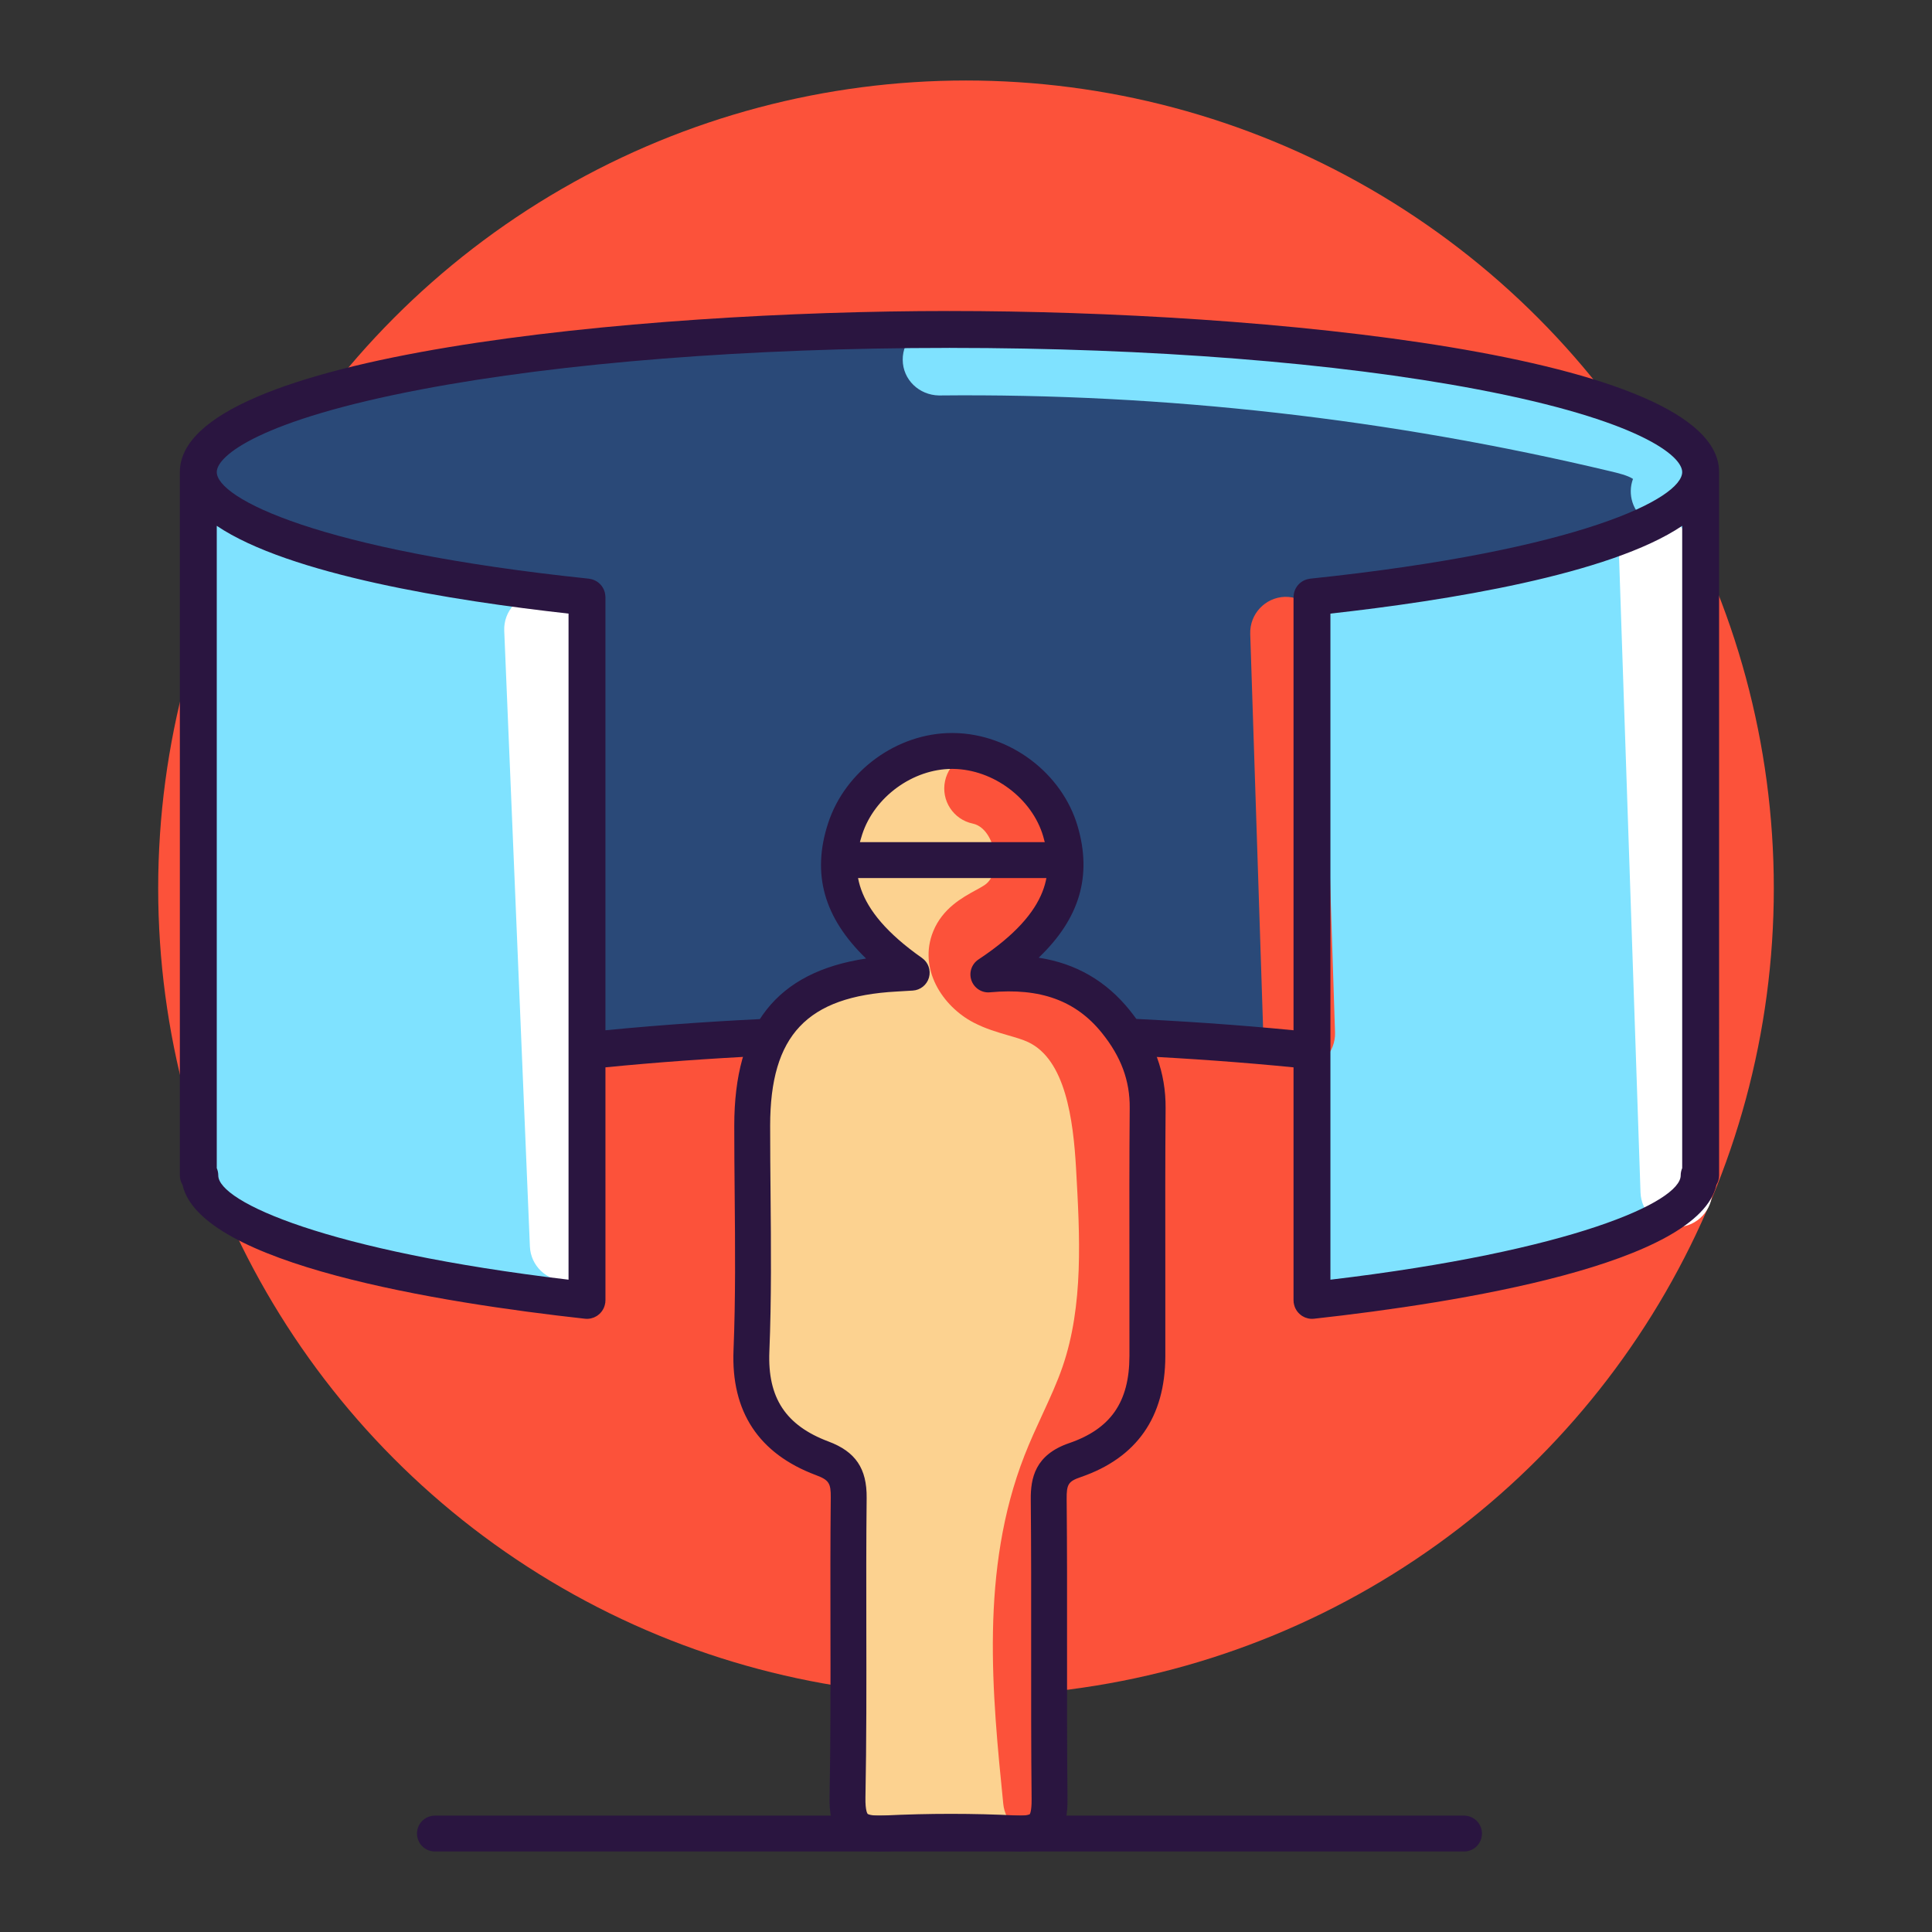 <?xml version="1.0" encoding="utf-8"?>
<!-- Generator: Adobe Illustrator 19.1.0, SVG Export Plug-In . SVG Version: 6.00 Build 0)  -->
<svg version="1.1" id="Layer_1" xmlns="http://www.w3.org/2000/svg" xmlns:xlink="http://www.w3.org/1999/xlink" x="0px" y="0px"
	 viewBox="0 0 1200 1200" enable-background="new 0 0 1200 1200" xml:space="preserve">
<rect x="0" y="0" width="1200" height="1200" fill="#333333" stroke="none"/>
<g>
	<circle fill="#FC523A" cx="600" cy="551.749" r="501.749"/>
	<g>
		<path fill="#2A4978" d="M129.154,296.184c0,0,15.411-89.311,442.83-89.311s459.047,49.44,478.185,73.363
			c19.138,23.922-213.844,368.409-213.844,368.409s-300.956-31.897-479.578,4.785C232.349,532.222,129.154,318.512,129.154,318.512
			V296.184z"/>
		<path fill="#7FE2FF" d="M362.018,807.021c0,0-190.867-22.85-236.568-69.895c-5.376-88.713-4.032-436.843-4.032-436.843
			s56.453,69.895,235.223,69.895C366.05,456.202,362.018,807.021,362.018,807.021z"/>
		<path fill="#7FE2FF" d="M816.338,807.021c0,0,190.867-22.85,236.567-69.895c5.377-88.713,4.033-436.843,4.033-436.843
			s-56.454,69.895-235.224,69.895C812.306,456.202,816.338,807.021,816.338,807.021z"/>
		<path fill="#FCD290" d="M562.294,600.025c0,0-53.765-25.539-38.98-71.239c14.785-45.701,29.571-57.798,71.239-57.798
			c41.669,0,68.551,43.012,68.551,69.895c0,26.883-30.07,57.755-47.045,64.518c51.077,4.033,95.433,22.85,98.121,86.025
			c2.688,63.174-2.688,176.081-2.688,176.081s-13.441,33.604-52.421,43.012c-12.097,21.506-2.688,224.47-2.688,224.47
			l-129.037-2.688l2.688-219.094c0,0-63.174-14.785-67.207-67.207c-4.032-52.421,8.065-176.081,8.065-176.081
			S465.516,605.401,562.294,600.025z"/>
		<g>
			<path fill="#FC523A" d="M645.307,1140.551c-11.307,0-20.994-8.569-22.151-20.055c-6.853-68.094-14.62-145.272,13.151-216.413
				c3.457-8.866,7.371-17.348,11.159-25.554c4.676-10.151,9.094-19.728,12.454-29.466c13.215-38.309,10.796-81.37,8.459-123.01
				c-1.737-30.982-6.693-67.934-29.802-78.796c-3.403-1.596-7.749-2.851-12.353-4.18c-6.614-1.915-14.112-4.078-21.6-7.995
				c-19.191-10.035-34.467-33.289-24.985-56.623c5.797-14.25,18.114-20.99,26.262-25.454c1.912-1.051,3.835-2.068,5.594-3.236
				c6.545-4.339,7.313-14.003,5.986-20.954c-1.331-6.958-5.608-15.65-13.293-17.269c-12.044-2.539-19.753-14.358-17.214-26.403
				c2.535-12.052,14.366-19.75,26.406-17.218c23.952,5.05,42.746,25.655,47.883,52.509c5.138,26.86-4.726,52.952-25.129,66.483
				c-2.783,1.851-5.793,3.527-8.823,5.189c-1.164,0.638-2.612,1.429-3.914,2.191c0.555,0.472,1.19,0.921,1.887,1.284
				c3.504,1.836,8.268,3.207,13.307,4.665c5.79,1.669,12.353,3.563,18.952,6.669c44.43,20.874,52.915,73.303,55.342,116.641
				c2.46,43.802,5.249,93.444-10.825,140.047c-4.085,11.841-9.186,22.898-14.116,33.594c-3.671,7.959-23.474,14.42-26.445,22.038
				c-23.867,61.143-12.454,135.324-6.105,198.412c1.233,12.255,4.416,21.561-7.831,22.795
				C646.806,1140.514,646.051,1140.551,645.307,1140.551z"/>
			<path fill="#FFFFFF" d="M1041.205,762.192c-11.96,0-21.853-9.491-22.259-21.535l-13.415-397.411
				c-0.414-12.306,9.225-22.617,21.527-23.03c12.327-0.152,22.613,9.222,23.03,21.52l13.412,397.411
				c0.414,12.306-9.222,22.615-21.527,23.03C1041.718,762.184,1041.46,762.192,1041.205,762.192z"/>
			<path fill="#FC523A" d="M806.621,664.282c-11.837-0.16-21.567-9.609-21.956-21.558l-8.125-249.015
				c-0.403-12.305,9.246-22.602,21.55-23.008c12.281-0.197,22.602,9.253,23.002,21.55l8.124,249.016
				c0.402,12.305-9.246,22.601-21.55,23.008C807.317,664.284,806.968,664.286,806.621,664.282z"/>
			<path fill="#7FE2FF" d="M1035.166,327.487c-4.183,0-8.413-1.176-12.179-3.635c-8.873-5.805-12.247-16.863-8.706-26.396
				c-3.284-2.184-9.316-3.62-13.848-4.701c-136.536-32.549-276.82-48.576-417.252-47.126c-12.335-0.246-22.376-9.773-22.493-22.086
				c-0.112-12.306,9.778-22.376,22.087-22.492c143.82-1.357,287.943,14.953,427.991,48.344c9.058,2.155,22.761,5.42,33.873,15.179
				c15.839,13.916,19.797,36.626,9.204,52.821C1049.565,323.938,1042.437,327.487,1035.166,327.487z"/>
			<path fill="#FFFFFF" d="M351.382,795.568c-11.885,0-21.756-9.374-22.257-21.36l-15.936-382.429
				c-0.512-12.299,9.045-22.688,21.343-23.197c12.32-0.602,22.685,9.041,23.2,21.34l15.937,382.429
				c0.512,12.298-9.044,22.688-21.343,23.196C352.01,795.56,351.694,795.568,351.382,795.568z"/>
			<g>
				<path fill="#2A1540" d="M546.036,1150c-7.701,0-16.362-1.278-22.648-7.379c-7.51-7.285-8.286-18.016-8.122-26.542
					c0.66-34.711,0.599-70.082,0.536-104.285c-0.043-26.744-0.094-54.402,0.204-81.64c0.098-8.968-1.197-10.926-9.233-13.938
					c-35.513-13.307-52.727-39.398-51.17-77.548c1.31-32.127,1.008-65.003,0.718-96.796c-0.131-14.237-0.261-28.464-0.254-42.693
					c0.026-62.058,26.157-95.434,81.868-103.807c-26.316-25.46-33.81-52.617-23.609-83.984
					c10.623-32.665,42.906-56.107,77.04-56.107c0.373,0,0.744,0,1.117,0.007c34.867,0.529,67.191,24.886,76.862,57.914
					c9.016,30.8,1.321,57.254-24.197,81.64c23.251,3.62,41.96,14.496,56.688,32.831c15.073,18.757,22.314,38.6,22.137,60.657
					c-0.261,31.816-0.217,63.639-0.178,95.456c0.026,19.539,0.051,39.078,0.007,58.611c-0.084,37.853-17.754,63.101-52.52,75.052
					c-7.708,2.641-8.855,4.441-8.764,13.735c0.291,30.444,0.268,60.896,0.242,91.348c-0.021,31.032-0.046,63.13,0.28,94.664
					c0.09,8.823-0.787,18.785-8.014,25.728c-7.274,6.987-17.439,7.335-24.462,6.972c-26.425-1.321-53.456-1.336-80.36-0.007
					C548.861,1149.956,547.466,1150,546.036,1150z M591.384,477.571c-24.353,0-48.275,17.378-55.865,40.711
					c-6.624,20.381-7.393,45.442,37.167,76.735c3.875,2.721,5.609,7.604,4.317,12.161c-1.295,4.555-5.329,7.799-10.056,8.082
					l-9.934,0.595c-55.85,3.018-78.636,27.166-78.657,83.338c-0.007,14.148,0.123,28.311,0.254,42.474
					c0.293,32.062,0.595,65.228-0.74,97.914c-1.166,28.609,10.16,45.806,36.724,55.767c16.808,6.297,23.896,16.781,23.701,35.045
					c-0.294,27.099-0.247,54.685-0.204,81.364c0.063,34.311,0.124,69.799-0.544,104.742c-0.161,8.547,1.353,10.114,1.368,10.129
					c0.014,0.021,1.571,1.407,10.205,1.001c27.63-1.35,55.411-1.358,82.562,0.007c6.32,0.283,7.902-0.776,7.912-0.798
					c0.029-0.036,1.24-1.559,1.157-9.41c-0.326-31.656-0.3-63.82-0.28-94.918c0.026-30.372,0.048-60.745-0.242-91.109
					c-0.127-13.242,2.605-27.76,23.817-35.037c25.848-8.88,37.402-25.54,37.467-54.01c0.044-19.511,0.019-39.029-0.007-58.539
					c-0.039-31.889-0.083-63.777,0.178-95.665c0.137-16.941-5.337-31.721-17.221-46.515c-16.195-20.156-38.306-28.181-69.548-25.3
					c-5.044,0.529-9.842-2.569-11.54-7.394c-1.694-4.818,0.101-10.172,4.365-12.995c46.211-30.575,46.261-55.817,40.217-76.48
					c-6.882-23.502-30.876-41.509-55.807-41.887C591.895,477.571,591.638,477.571,591.384,477.571z"/>
				<g>
					<path fill="#2A1540" d="M590.206,193.172c-0.161,0-0.31,0.041-0.469,0.047c-0.159-0.006-0.307-0.047-0.467-0.047
						c-191.965,0-477.558,26.64-477.558,100.037v436.865c0,2.14,0.624,4.12,1.646,5.833
						c10.971,49.361,159.839,73.218,249.976,83.179c0.414,0.044,0.831,0.066,1.242,0.068l0.016,0.001l0.003-0.001l0.007,0.001
						c0.757,0,1.493-0.082,2.211-0.224c0.254-0.049,0.488-0.143,0.735-0.21c0.452-0.12,0.905-0.239,1.335-0.414
						c0.286-0.116,0.549-0.269,0.823-0.407c0.365-0.182,0.728-0.36,1.069-0.58c0.266-0.171,0.507-0.37,0.756-0.561
						c0.318-0.242,0.63-0.484,0.921-0.759c0.225-0.214,0.427-0.445,0.635-0.676c0.27-0.3,0.531-0.604,0.768-0.931
						c0.183-0.252,0.344-0.515,0.507-0.782c0.209-0.346,0.404-0.695,0.577-1.063c0.136-0.291,0.256-0.59,0.369-0.894
						c0.138-0.375,0.256-0.755,0.355-1.148c0.082-0.327,0.151-0.653,0.206-0.99c0.03-0.189,0.094-0.368,0.115-0.563
						c0.025-0.222-0.006-0.432,0.007-0.652c0.01-0.206,0.061-0.399,0.061-0.606V662.948c31.223-3.094,64.283-5.479,98.359-7.153
						c3.297-9.027,7.933-17.336,14.942-23.612c-39.312,1.655-77.474,4.231-113.301,7.736V370.826c0-0.19-0.047-0.369-0.057-0.557
						c-0.019-0.394-0.057-0.78-0.116-1.166c-0.057-0.376-0.129-0.745-0.222-1.111c-0.089-0.35-0.197-0.692-0.319-1.03
						c-0.134-0.37-0.279-0.73-0.449-1.083c-0.149-0.307-0.311-0.602-0.485-0.892c-0.206-0.344-0.419-0.675-0.658-0.993
						c-0.201-0.267-0.414-0.52-0.635-0.77c-0.266-0.297-0.539-0.578-0.833-0.848c-0.247-0.227-0.507-0.435-0.775-0.64
						c-0.319-0.242-0.645-0.469-0.988-0.679c-0.283-0.171-0.573-0.326-0.873-0.472c-0.375-0.187-0.756-0.351-1.154-0.496
						c-0.303-0.109-0.61-0.202-0.924-0.287c-0.425-0.114-0.857-0.204-1.299-0.269c-0.162-0.025-0.312-0.082-0.479-0.099
						c-168.397-17.642-231.153-49.984-231.153-66.225c0-10.104,26.789-32.291,127.197-51.373
						c87.351-16.6,203.637-25.742,327.439-25.742c0.16,0,0.308-0.04,0.467-0.047c0.159,0.007,0.308,0.047,0.469,0.047
						c123.802,0,240.087,9.142,327.438,25.742c100.406,19.082,127.196,41.269,127.196,51.373c0,16.241-62.754,48.586-231.152,66.225
						c-0.166,0.017-0.315,0.074-0.479,0.099c-0.443,0.066-0.873,0.155-1.298,0.269c-0.315,0.085-0.623,0.177-0.925,0.287
						c-0.396,0.145-0.778,0.309-1.152,0.496c-0.3,0.146-0.591,0.301-0.874,0.472c-0.344,0.21-0.669,0.437-0.988,0.679
						c-0.269,0.204-0.527,0.413-0.775,0.64c-0.294,0.27-0.568,0.551-0.833,0.848c-0.222,0.251-0.435,0.503-0.635,0.77
						c-0.237,0.319-0.452,0.65-0.657,0.993c-0.174,0.29-0.337,0.585-0.485,0.893c-0.168,0.352-0.314,0.71-0.447,1.081
						c-0.123,0.339-0.23,0.68-0.32,1.031c-0.093,0.365-0.164,0.734-0.222,1.11c-0.059,0.385-0.098,0.772-0.117,1.166
						c-0.009,0.188-0.056,0.367-0.056,0.557v269.09c-34.24-3.348-70.603-5.86-108.072-7.521c3.017,7.872,6.471,15.557,9.532,23.39
						c34.141,1.675,67.263,4.063,98.54,7.163v144.747c0,0.207,0.05,0.4,0.061,0.606c0.011,0.22-0.019,0.43,0.006,0.652
						c0.022,0.195,0.085,0.374,0.116,0.563c0.055,0.337,0.122,0.663,0.204,0.989c0.1,0.395,0.218,0.777,0.358,1.152
						c0.112,0.302,0.23,0.6,0.367,0.89c0.172,0.369,0.368,0.719,0.578,1.065c0.162,0.267,0.323,0.529,0.505,0.782
						c0.237,0.327,0.499,0.631,0.768,0.931c0.208,0.231,0.41,0.462,0.635,0.676c0.292,0.275,0.604,0.517,0.921,0.759
						c0.25,0.191,0.49,0.39,0.756,0.561c0.342,0.22,0.707,0.399,1.072,0.581c0.273,0.138,0.535,0.291,0.821,0.406
						c0.43,0.175,0.883,0.294,1.335,0.415c0.247,0.066,0.48,0.159,0.733,0.209c0.718,0.142,1.456,0.224,2.21,0.224l0.008-0.001
						l0.005,0.001c0.004,0,0.01-0.001,0.01-0.001c0.417-0.002,0.833-0.024,1.248-0.068c90.135-9.961,239.003-33.817,249.976-83.179
						c1.02-1.713,1.645-3.693,1.645-5.833V293.209C1067.763,219.812,782.171,193.172,590.206,193.172z M353.131,381.119v413.718
						c-149.915-17.807-217.56-48.292-217.56-64.764c0-1.609-0.337-3.137-0.937-4.526V326.598
						C179.576,356.912,281.25,373.13,353.131,381.119z M1044.841,725.548c-0.599,1.389-0.935,2.916-0.935,4.526
						c0,16.472-67.645,46.956-217.56,64.764V381.119c71.88-7.989,173.554-24.206,218.495-54.519V725.548z"/>
				</g>
				<path fill="#2A1540" d="M653.107,545.375H526.37c-6.156,0-11.145-4.992-11.145-11.144c0-6.153,4.989-11.145,11.145-11.145
					h126.737c6.157,0,11.145,4.992,11.145,11.145C664.252,540.383,659.264,545.375,653.107,545.375z"/>
				<path fill="#2A1540" d="M909.325,1150H270.152c-6.157,0-11.144-4.992-11.144-11.145c0-6.153,4.987-11.144,11.144-11.144h639.173
					c6.156,0,11.144,4.992,11.144,11.144C920.469,1145.008,915.481,1150,909.325,1150z"/>
			</g>
		</g>
	</g>
</g>
</svg>
